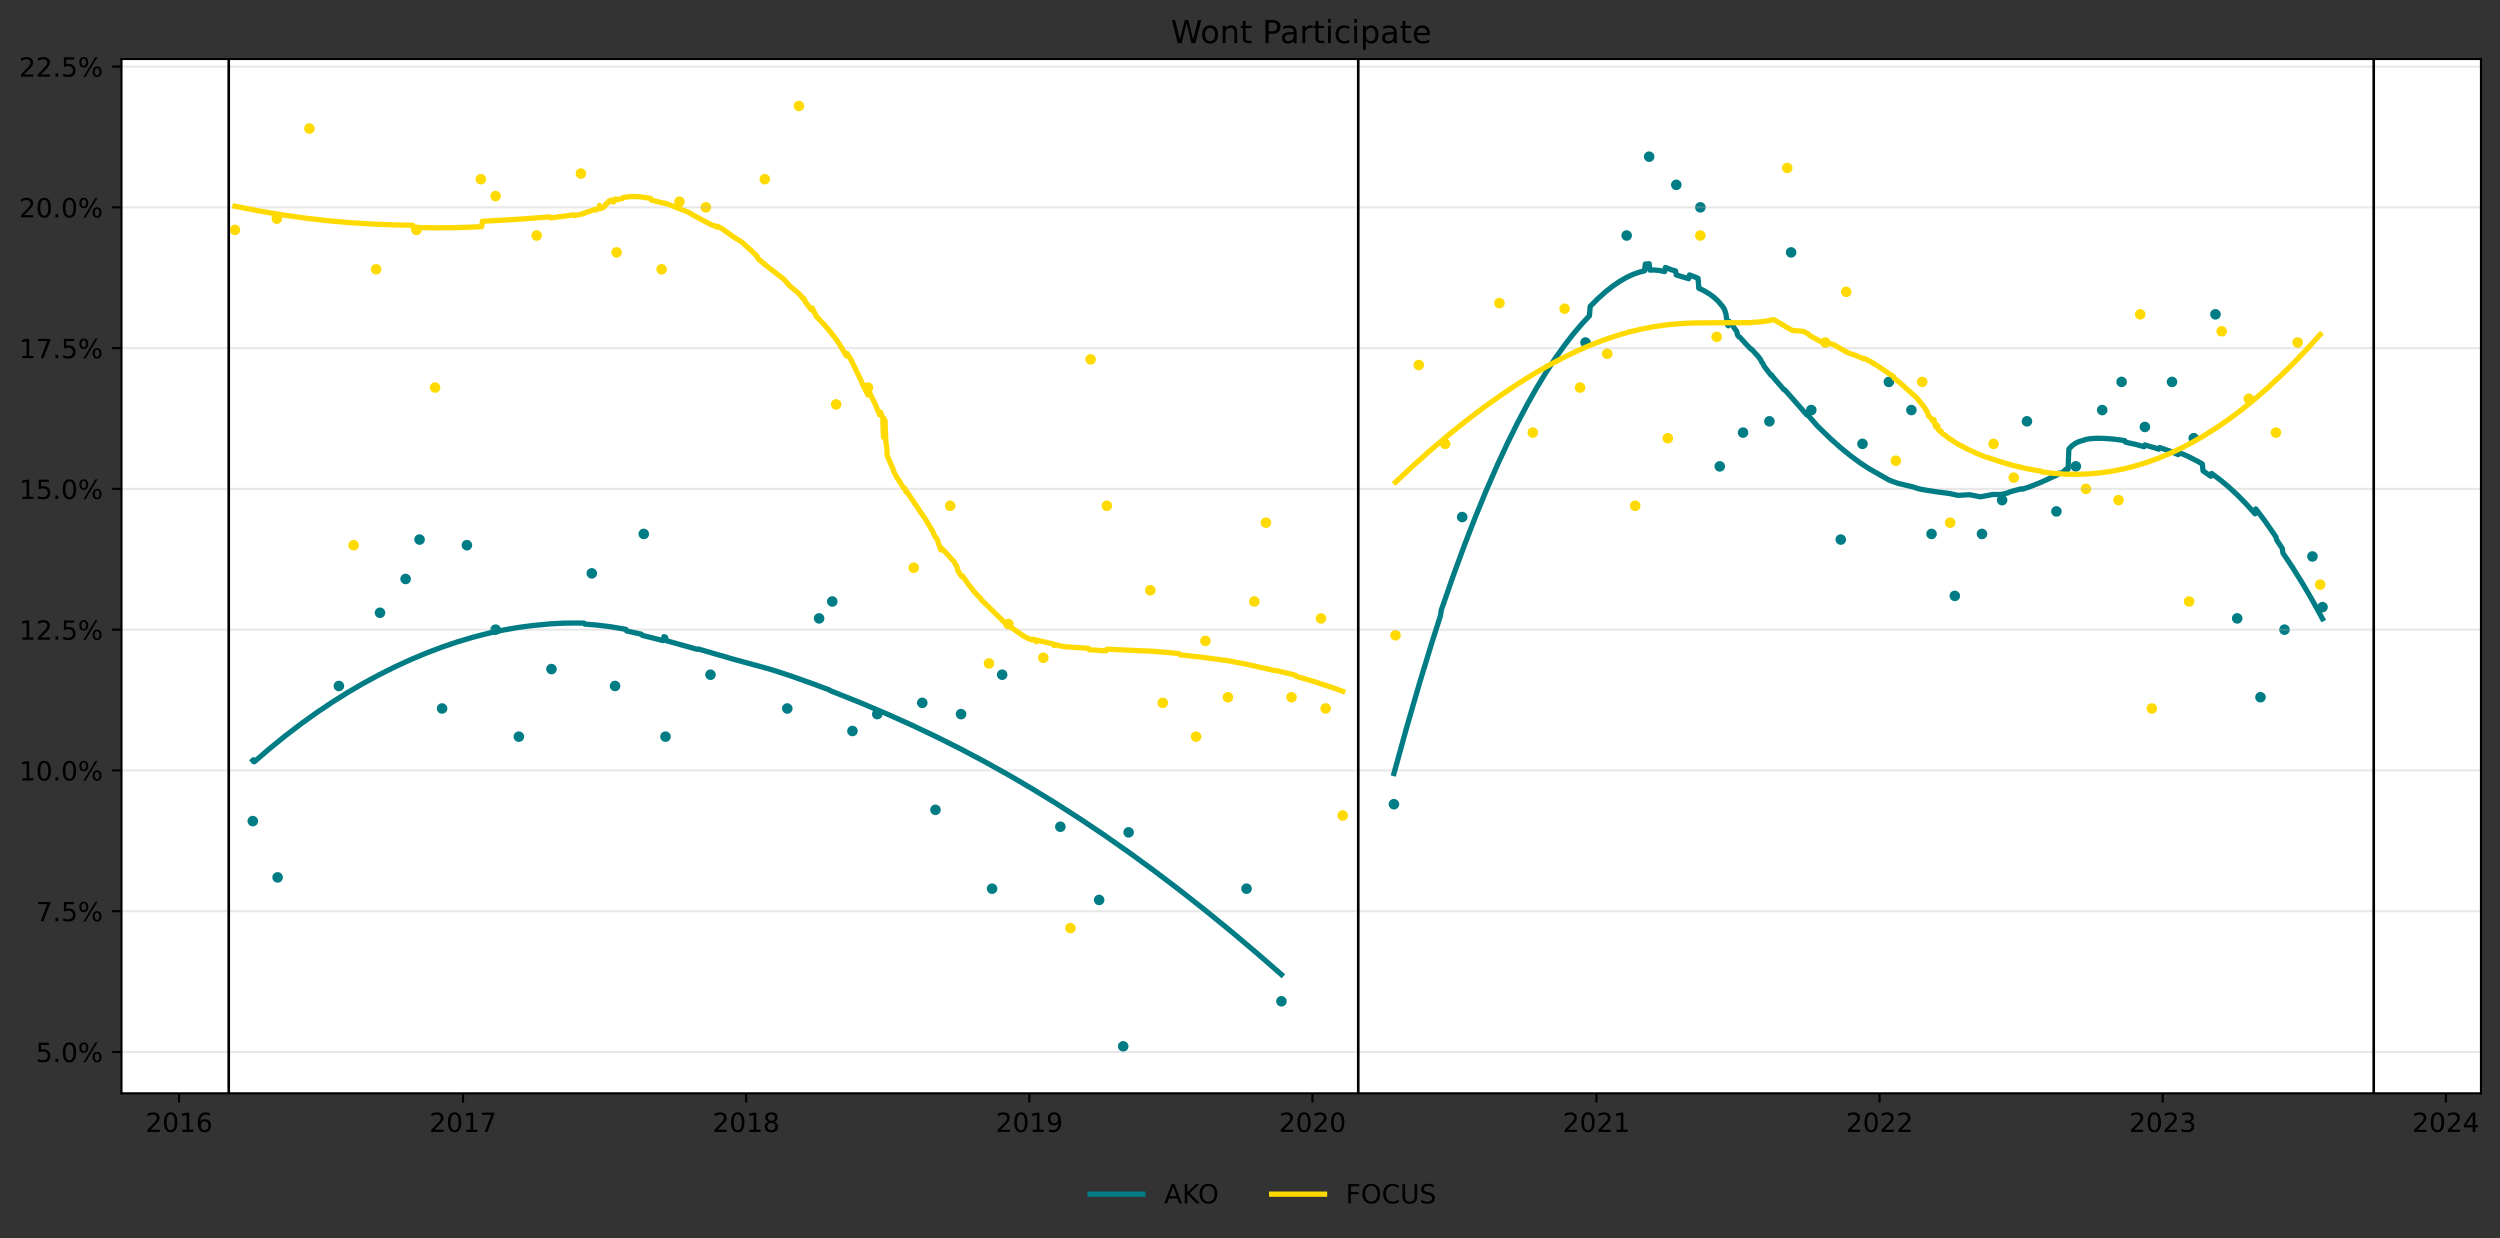 <?xml version="1.0" encoding="utf-8" standalone="no"?>
<!DOCTYPE svg PUBLIC "-//W3C//DTD SVG 1.1//EN"
  "http://www.w3.org/Graphics/SVG/1.1/DTD/svg11.dtd">
<!-- Created with matplotlib (https://matplotlib.org/) -->
<svg height="468.629pt" version="1.1" viewBox="0 0 945.967 468.629" width="945.967pt" xmlns="http://www.w3.org/2000/svg" xmlns:xlink="http://www.w3.org/1999/xlink">
 <rect x="0" y="0" width="945.967" height="468.629" fill="#333333" stroke="none"/>
 <defs>
  <style type="text/css">*{stroke-linecap:butt;stroke-linejoin:round;}</style>
 </defs>
 <g id="figure_1">
  <g id="patch_1">
   <path d="M 0 468.629 
L 945.967 468.629 
L 945.967 0 
L 0 0 
z
" style="fill:none;"/>
  </g>
  <g id="axes_1">
   <g id="patch_2">
    <path d="M 45.967 413.71 
L 938.767 413.71 
L 938.767 22.318 
L 45.967 22.318 
z
" style="fill:#ffffff;"/>
   </g>
   <g id="PathCollection_1">
    <defs>
     <path d="M 0 1.5 
C 0.398 1.5 0.779 1.342 1.061 1.061 
C 1.342 0.779 1.5 0.398 1.5 0 
C 1.5 -0.398 1.342 -0.779 1.061 -1.061 
C 0.779 -1.342 0.398 -1.5 0 -1.5 
C -0.398 -1.5 -0.779 -1.342 -1.061 -1.061 
C -1.342 -0.779 -1.5 -0.398 -1.5 0 
C -1.5 0.398 -1.342 0.779 -1.061 1.061 
C -0.779 1.342 -0.398 1.5 0 1.5 
z
" id="ma86b8d24c5" style="stroke:#007c85;"/>
    </defs>
    <g clip-path="url(#p2d49123500)">
     <use style="fill:#007c85;stroke:#007c85;" x="95.649" xlink:href="#ma86b8d24c5" y="310.695"/>
     <use style="fill:#007c85;stroke:#007c85;" x="105.042" xlink:href="#ma86b8d24c5" y="332.001"/>
     <use style="fill:#007c85;stroke:#007c85;" x="128.232" xlink:href="#ma86b8d24c5" y="259.561"/>
     <use style="fill:#007c85;stroke:#007c85;" x="143.789" xlink:href="#ma86b8d24c5" y="231.863"/>
     <use style="fill:#007c85;stroke:#007c85;" x="153.476" xlink:href="#ma86b8d24c5" y="219.079"/>
     <use style="fill:#007c85;stroke:#007c85;" x="158.76" xlink:href="#ma86b8d24c5" y="204.165"/>
     <use style="fill:#007c85;stroke:#007c85;" x="167.272" xlink:href="#ma86b8d24c5" y="268.083"/>
     <use style="fill:#007c85;stroke:#007c85;" x="176.666" xlink:href="#ma86b8d24c5" y="206.296"/>
     <use style="fill:#007c85;stroke:#007c85;" x="187.527" xlink:href="#ma86b8d24c5" y="238.255"/>
     <use style="fill:#007c85;stroke:#007c85;" x="196.333" xlink:href="#ma86b8d24c5" y="278.736"/>
     <use style="fill:#007c85;stroke:#007c85;" x="208.661" xlink:href="#ma86b8d24c5" y="253.169"/>
     <use style="fill:#007c85;stroke:#007c85;" x="223.925" xlink:href="#ma86b8d24c5" y="216.949"/>
     <use style="fill:#007c85;stroke:#007c85;" x="232.732" xlink:href="#ma86b8d24c5" y="259.561"/>
     <use style="fill:#007c85;stroke:#007c85;" x="243.593" xlink:href="#ma86b8d24c5" y="202.035"/>
     <use style="fill:#007c85;stroke:#007c85;" x="251.812" xlink:href="#ma86b8d24c5" y="278.736"/>
     <use style="fill:#007c85;stroke:#007c85;" x="268.837" xlink:href="#ma86b8d24c5" y="255.3"/>
     <use style="fill:#007c85;stroke:#007c85;" x="297.897" xlink:href="#ma86b8d24c5" y="268.083"/>
     <use style="fill:#007c85;stroke:#007c85;" x="309.932" xlink:href="#ma86b8d24c5" y="233.994"/>
     <use style="fill:#007c85;stroke:#007c85;" x="314.923" xlink:href="#ma86b8d24c5" y="227.602"/>
     <use style="fill:#007c85;stroke:#007c85;" x="322.555" xlink:href="#ma86b8d24c5" y="276.606"/>
     <use style="fill:#007c85;stroke:#007c85;" x="331.948" xlink:href="#ma86b8d24c5" y="270.214"/>
     <use style="fill:#007c85;stroke:#007c85;" x="348.973" xlink:href="#ma86b8d24c5" y="265.953"/>
     <use style="fill:#007c85;stroke:#007c85;" x="353.963" xlink:href="#ma86b8d24c5" y="306.434"/>
     <use style="fill:#007c85;stroke:#007c85;" x="363.65" xlink:href="#ma86b8d24c5" y="270.214"/>
     <use style="fill:#007c85;stroke:#007c85;" x="375.392" xlink:href="#ma86b8d24c5" y="336.263"/>
     <use style="fill:#007c85;stroke:#007c85;" x="379.208" xlink:href="#ma86b8d24c5" y="255.3"/>
     <use style="fill:#007c85;stroke:#007c85;" x="401.223" xlink:href="#ma86b8d24c5" y="312.826"/>
     <use style="fill:#007c85;stroke:#007c85;" x="415.9" xlink:href="#ma86b8d24c5" y="340.524"/>
     <use style="fill:#007c85;stroke:#007c85;" x="425" xlink:href="#ma86b8d24c5" y="395.92"/>
     <use style="fill:#007c85;stroke:#007c85;" x="427.055" xlink:href="#ma86b8d24c5" y="314.957"/>
     <use style="fill:#007c85;stroke:#007c85;" x="471.673" xlink:href="#ma86b8d24c5" y="336.263"/>
     <use style="fill:#007c85;stroke:#007c85;" x="484.882" xlink:href="#ma86b8d24c5" y="378.875"/>
    </g>
   </g>
   <g id="PathCollection_2">
    <g clip-path="url(#p2d49123500)">
     <use style="fill:#007c85;stroke:#007c85;" x="527.445" xlink:href="#ma86b8d24c5" y="304.304"/>
     <use style="fill:#007c85;stroke:#007c85;" x="553.277" xlink:href="#ma86b8d24c5" y="195.643"/>
     <use style="fill:#007c85;stroke:#007c85;" x="599.949" xlink:href="#ma86b8d24c5" y="129.594"/>
     <use style="fill:#007c85;stroke:#007c85;" x="615.507" xlink:href="#ma86b8d24c5" y="89.113"/>
     <use style="fill:#007c85;stroke:#007c85;" x="624.02" xlink:href="#ma86b8d24c5" y="59.284"/>
     <use style="fill:#007c85;stroke:#007c85;" x="634.293" xlink:href="#ma86b8d24c5" y="69.937"/>
     <use style="fill:#007c85;stroke:#007c85;" x="643.393" xlink:href="#ma86b8d24c5" y="78.46"/>
     <use style="fill:#007c85;stroke:#007c85;" x="650.732" xlink:href="#ma86b8d24c5" y="176.467"/>
     <use style="fill:#007c85;stroke:#007c85;" x="659.538" xlink:href="#ma86b8d24c5" y="163.684"/>
     <use style="fill:#007c85;stroke:#007c85;" x="669.518" xlink:href="#ma86b8d24c5" y="159.423"/>
     <use style="fill:#007c85;stroke:#007c85;" x="677.737" xlink:href="#ma86b8d24c5" y="95.504"/>
     <use style="fill:#007c85;stroke:#007c85;" x="685.369" xlink:href="#ma86b8d24c5" y="155.161"/>
     <use style="fill:#007c85;stroke:#007c85;" x="696.524" xlink:href="#ma86b8d24c5" y="204.165"/>
     <use style="fill:#007c85;stroke:#007c85;" x="704.743" xlink:href="#ma86b8d24c5" y="167.945"/>
     <use style="fill:#007c85;stroke:#007c85;" x="714.723" xlink:href="#ma86b8d24c5" y="144.508"/>
     <use style="fill:#007c85;stroke:#007c85;" x="723.236" xlink:href="#ma86b8d24c5" y="155.161"/>
     <use style="fill:#007c85;stroke:#007c85;" x="730.868" xlink:href="#ma86b8d24c5" y="202.035"/>
     <use style="fill:#007c85;stroke:#007c85;" x="739.674" xlink:href="#ma86b8d24c5" y="225.471"/>
     <use style="fill:#007c85;stroke:#007c85;" x="749.948" xlink:href="#ma86b8d24c5" y="202.035"/>
     <use style="fill:#007c85;stroke:#007c85;" x="757.58" xlink:href="#ma86b8d24c5" y="189.251"/>
     <use style="fill:#007c85;stroke:#007c85;" x="766.973" xlink:href="#ma86b8d24c5" y="159.423"/>
     <use style="fill:#007c85;stroke:#007c85;" x="778.128" xlink:href="#ma86b8d24c5" y="193.512"/>
     <use style="fill:#007c85;stroke:#007c85;" x="785.466" xlink:href="#ma86b8d24c5" y="176.467"/>
     <use style="fill:#007c85;stroke:#007c85;" x="795.447" xlink:href="#ma86b8d24c5" y="155.161"/>
     <use style="fill:#007c85;stroke:#007c85;" x="802.785" xlink:href="#ma86b8d24c5" y="144.508"/>
     <use style="fill:#007c85;stroke:#007c85;" x="811.591" xlink:href="#ma86b8d24c5" y="161.553"/>
     <use style="fill:#007c85;stroke:#007c85;" x="821.865" xlink:href="#ma86b8d24c5" y="144.508"/>
     <use style="fill:#007c85;stroke:#007c85;" x="830.084" xlink:href="#ma86b8d24c5" y="165.814"/>
     <use style="fill:#007c85;stroke:#007c85;" x="838.303" xlink:href="#ma86b8d24c5" y="118.941"/>
     <use style="fill:#007c85;stroke:#007c85;" x="846.522" xlink:href="#ma86b8d24c5" y="233.994"/>
     <use style="fill:#007c85;stroke:#007c85;" x="855.329" xlink:href="#ma86b8d24c5" y="263.822"/>
     <use style="fill:#007c85;stroke:#007c85;" x="864.428" xlink:href="#ma86b8d24c5" y="238.255"/>
     <use style="fill:#007c85;stroke:#007c85;" x="874.996" xlink:href="#ma86b8d24c5" y="210.557"/>
     <use style="fill:#007c85;stroke:#007c85;" x="878.812" xlink:href="#ma86b8d24c5" y="229.732"/>
    </g>
   </g>
   <g id="PathCollection_3">
    <defs>
     <path d="M 0 1.5 
C 0.398 1.5 0.779 1.342 1.061 1.061 
C 1.342 0.779 1.5 0.398 1.5 0 
C 1.5 -0.398 1.342 -0.779 1.061 -1.061 
C 0.779 -1.342 0.398 -1.5 0 -1.5 
C -0.398 -1.5 -0.779 -1.342 -1.061 -1.061 
C -1.342 -0.779 -1.5 -0.398 -1.5 0 
C -1.5 0.398 -1.342 0.779 -1.061 1.061 
C -0.779 1.342 -0.398 1.5 0 1.5 
z
" id="md4a4f676a4" style="stroke:#ffda00;"/>
    </defs>
    <g clip-path="url(#p2d49123500)">
     <use style="fill:#ffda00;stroke:#ffda00;" x="88.897" xlink:href="#md4a4f676a4" y="86.982"/>
     <use style="fill:#ffda00;stroke:#ffda00;" x="104.748" xlink:href="#md4a4f676a4" y="82.721"/>
     <use style="fill:#ffda00;stroke:#ffda00;" x="117.077" xlink:href="#md4a4f676a4" y="48.631"/>
     <use style="fill:#ffda00;stroke:#ffda00;" x="133.809" xlink:href="#md4a4f676a4" y="206.296"/>
     <use style="fill:#ffda00;stroke:#ffda00;" x="142.321" xlink:href="#md4a4f676a4" y="101.896"/>
     <use style="fill:#ffda00;stroke:#ffda00;" x="157.586" xlink:href="#md4a4f676a4" y="86.982"/>
     <use style="fill:#ffda00;stroke:#ffda00;" x="164.63" xlink:href="#md4a4f676a4" y="146.639"/>
     <use style="fill:#ffda00;stroke:#ffda00;" x="181.949" xlink:href="#md4a4f676a4" y="67.807"/>
     <use style="fill:#ffda00;stroke:#ffda00;" x="187.527" xlink:href="#md4a4f676a4" y="74.198"/>
     <use style="fill:#ffda00;stroke:#ffda00;" x="203.084" xlink:href="#md4a4f676a4" y="89.113"/>
     <use style="fill:#ffda00;stroke:#ffda00;" x="219.816" xlink:href="#md4a4f676a4" y="65.676"/>
     <use style="fill:#ffda00;stroke:#ffda00;" x="233.319" xlink:href="#md4a4f676a4" y="95.504"/>
     <use style="fill:#ffda00;stroke:#ffda00;" x="250.344" xlink:href="#md4a4f676a4" y="101.896"/>
     <use style="fill:#ffda00;stroke:#ffda00;" x="257.095" xlink:href="#md4a4f676a4" y="76.329"/>
     <use style="fill:#ffda00;stroke:#ffda00;" x="267.076" xlink:href="#md4a4f676a4" y="78.46"/>
     <use style="fill:#ffda00;stroke:#ffda00;" x="289.385" xlink:href="#md4a4f676a4" y="67.807"/>
     <use style="fill:#ffda00;stroke:#ffda00;" x="302.3" xlink:href="#md4a4f676a4" y="40.109"/>
     <use style="fill:#ffda00;stroke:#ffda00;" x="316.39" xlink:href="#md4a4f676a4" y="153.031"/>
     <use style="fill:#ffda00;stroke:#ffda00;" x="328.425" xlink:href="#md4a4f676a4" y="146.639"/>
     <use style="fill:#ffda00;stroke:#ffda00;" x="345.744" xlink:href="#md4a4f676a4" y="214.818"/>
     <use style="fill:#ffda00;stroke:#ffda00;" x="359.541" xlink:href="#md4a4f676a4" y="191.382"/>
     <use style="fill:#ffda00;stroke:#ffda00;" x="374.218" xlink:href="#md4a4f676a4" y="251.038"/>
     <use style="fill:#ffda00;stroke:#ffda00;" x="381.556" xlink:href="#md4a4f676a4" y="236.124"/>
     <use style="fill:#ffda00;stroke:#ffda00;" x="394.765" xlink:href="#md4a4f676a4" y="248.908"/>
     <use style="fill:#ffda00;stroke:#ffda00;" x="405.039" xlink:href="#md4a4f676a4" y="351.177"/>
     <use style="fill:#ffda00;stroke:#ffda00;" x="412.671" xlink:href="#md4a4f676a4" y="135.986"/>
     <use style="fill:#ffda00;stroke:#ffda00;" x="418.836" xlink:href="#md4a4f676a4" y="191.382"/>
     <use style="fill:#ffda00;stroke:#ffda00;" x="435.274" xlink:href="#md4a4f676a4" y="223.341"/>
     <use style="fill:#ffda00;stroke:#ffda00;" x="439.97" xlink:href="#md4a4f676a4" y="265.953"/>
     <use style="fill:#ffda00;stroke:#ffda00;" x="452.593" xlink:href="#md4a4f676a4" y="278.736"/>
     <use style="fill:#ffda00;stroke:#ffda00;" x="456.115" xlink:href="#md4a4f676a4" y="242.516"/>
     <use style="fill:#ffda00;stroke:#ffda00;" x="464.628" xlink:href="#md4a4f676a4" y="263.822"/>
     <use style="fill:#ffda00;stroke:#ffda00;" x="474.608" xlink:href="#md4a4f676a4" y="227.602"/>
     <use style="fill:#ffda00;stroke:#ffda00;" x="479.011" xlink:href="#md4a4f676a4" y="197.773"/>
     <use style="fill:#ffda00;stroke:#ffda00;" x="488.698" xlink:href="#md4a4f676a4" y="263.822"/>
     <use style="fill:#ffda00;stroke:#ffda00;" x="499.852" xlink:href="#md4a4f676a4" y="233.994"/>
     <use style="fill:#ffda00;stroke:#ffda00;" x="501.614" xlink:href="#md4a4f676a4" y="268.083"/>
     <use style="fill:#ffda00;stroke:#ffda00;" x="508.072" xlink:href="#md4a4f676a4" y="308.565"/>
    </g>
   </g>
   <g id="PathCollection_4">
    <g clip-path="url(#p2d49123500)">
     <use style="fill:#ffda00;stroke:#ffda00;" x="528.032" xlink:href="#md4a4f676a4" y="240.385"/>
     <use style="fill:#ffda00;stroke:#ffda00;" x="536.838" xlink:href="#md4a4f676a4" y="138.116"/>
     <use style="fill:#ffda00;stroke:#ffda00;" x="546.819" xlink:href="#md4a4f676a4" y="167.945"/>
     <use style="fill:#ffda00;stroke:#ffda00;" x="567.366" xlink:href="#md4a4f676a4" y="114.68"/>
     <use style="fill:#ffda00;stroke:#ffda00;" x="579.989" xlink:href="#md4a4f676a4" y="163.684"/>
     <use style="fill:#ffda00;stroke:#ffda00;" x="592.024" xlink:href="#md4a4f676a4" y="116.81"/>
     <use style="fill:#ffda00;stroke:#ffda00;" x="597.895" xlink:href="#md4a4f676a4" y="146.639"/>
     <use style="fill:#ffda00;stroke:#ffda00;" x="608.168" xlink:href="#md4a4f676a4" y="133.855"/>
     <use style="fill:#ffda00;stroke:#ffda00;" x="618.736" xlink:href="#md4a4f676a4" y="191.382"/>
     <use style="fill:#ffda00;stroke:#ffda00;" x="631.065" xlink:href="#md4a4f676a4" y="165.814"/>
     <use style="fill:#ffda00;stroke:#ffda00;" x="643.393" xlink:href="#md4a4f676a4" y="89.113"/>
     <use style="fill:#ffda00;stroke:#ffda00;" x="649.558" xlink:href="#md4a4f676a4" y="127.463"/>
     <use style="fill:#ffda00;stroke:#ffda00;" x="676.27" xlink:href="#md4a4f676a4" y="63.545"/>
     <use style="fill:#ffda00;stroke:#ffda00;" x="690.653" xlink:href="#md4a4f676a4" y="129.594"/>
     <use style="fill:#ffda00;stroke:#ffda00;" x="698.579" xlink:href="#md4a4f676a4" y="110.419"/>
     <use style="fill:#ffda00;stroke:#ffda00;" x="717.365" xlink:href="#md4a4f676a4" y="174.337"/>
     <use style="fill:#ffda00;stroke:#ffda00;" x="727.345" xlink:href="#md4a4f676a4" y="144.508"/>
     <use style="fill:#ffda00;stroke:#ffda00;" x="737.913" xlink:href="#md4a4f676a4" y="197.773"/>
     <use style="fill:#ffda00;stroke:#ffda00;" x="754.351" xlink:href="#md4a4f676a4" y="167.945"/>
     <use style="fill:#ffda00;stroke:#ffda00;" x="761.983" xlink:href="#md4a4f676a4" y="180.729"/>
     <use style="fill:#ffda00;stroke:#ffda00;" x="789.282" xlink:href="#md4a4f676a4" y="184.99"/>
     <use style="fill:#ffda00;stroke:#ffda00;" x="801.611" xlink:href="#md4a4f676a4" y="189.251"/>
     <use style="fill:#ffda00;stroke:#ffda00;" x="809.83" xlink:href="#md4a4f676a4" y="118.941"/>
     <use style="fill:#ffda00;stroke:#ffda00;" x="814.233" xlink:href="#md4a4f676a4" y="268.083"/>
     <use style="fill:#ffda00;stroke:#ffda00;" x="828.323" xlink:href="#md4a4f676a4" y="227.602"/>
     <use style="fill:#ffda00;stroke:#ffda00;" x="840.652" xlink:href="#md4a4f676a4" y="125.333"/>
     <use style="fill:#ffda00;stroke:#ffda00;" x="850.926" xlink:href="#md4a4f676a4" y="150.9"/>
     <use style="fill:#ffda00;stroke:#ffda00;" x="861.199" xlink:href="#md4a4f676a4" y="163.684"/>
     <use style="fill:#ffda00;stroke:#ffda00;" x="869.419" xlink:href="#md4a4f676a4" y="129.594"/>
     <use style="fill:#ffda00;stroke:#ffda00;" x="877.931" xlink:href="#md4a4f676a4" y="221.21"/>
    </g>
   </g>
   <g id="matplotlib.axis_1">
    <g id="xtick_1">
     <g id="line2d_1">
      <defs>
       <path d="M 0 0 
L 0 3.5 
" id="mc65a4ee301" style="stroke:#000000;stroke-width:0.8;"/>
      </defs>
      <g>
       <use style="stroke:#000000;stroke-width:0.8;" x="67.762" xlink:href="#mc65a4ee301" y="413.71"/>
      </g>
     </g>
     <g id="text_1">
      <!-- 2016 -->
      <g transform="translate(55.037 428.309)scale(0.1 -0.1)">
       <defs>
        <path d="M 19.188 8.297 
L 53.609 8.297 
L 53.609 0 
L 7.328 0 
L 7.328 8.297 
Q 12.938 14.109 22.625 23.891 
Q 32.328 33.688 34.812 36.531 
Q 39.547 41.844 41.422 45.531 
Q 43.312 49.219 43.312 52.781 
Q 43.312 58.594 39.234 62.25 
Q 35.156 65.922 28.609 65.922 
Q 23.969 65.922 18.812 64.312 
Q 13.672 62.703 7.812 59.422 
L 7.812 69.391 
Q 13.766 71.781 18.938 73 
Q 24.125 74.219 28.422 74.219 
Q 39.75 74.219 46.484 68.547 
Q 53.219 62.891 53.219 53.422 
Q 53.219 48.922 51.531 44.891 
Q 49.859 40.875 45.406 35.406 
Q 44.188 33.984 37.641 27.219 
Q 31.109 20.453 19.188 8.297 
z
" id="DejaVuSans-50"/>
        <path d="M 31.781 66.406 
Q 24.172 66.406 20.328 58.906 
Q 16.5 51.422 16.5 36.375 
Q 16.5 21.391 20.328 13.891 
Q 24.172 6.391 31.781 6.391 
Q 39.453 6.391 43.281 13.891 
Q 47.125 21.391 47.125 36.375 
Q 47.125 51.422 43.281 58.906 
Q 39.453 66.406 31.781 66.406 
z
M 31.781 74.219 
Q 44.047 74.219 50.516 64.516 
Q 56.984 54.828 56.984 36.375 
Q 56.984 17.969 50.516 8.266 
Q 44.047 -1.422 31.781 -1.422 
Q 19.531 -1.422 13.062 8.266 
Q 6.594 17.969 6.594 36.375 
Q 6.594 54.828 13.062 64.516 
Q 19.531 74.219 31.781 74.219 
z
" id="DejaVuSans-48"/>
        <path d="M 12.406 8.297 
L 28.516 8.297 
L 28.516 63.922 
L 10.984 60.406 
L 10.984 69.391 
L 28.422 72.906 
L 38.281 72.906 
L 38.281 8.297 
L 54.391 8.297 
L 54.391 0 
L 12.406 0 
z
" id="DejaVuSans-49"/>
        <path d="M 33.016 40.375 
Q 26.375 40.375 22.484 35.828 
Q 18.609 31.297 18.609 23.391 
Q 18.609 15.531 22.484 10.953 
Q 26.375 6.391 33.016 6.391 
Q 39.656 6.391 43.531 10.953 
Q 47.406 15.531 47.406 23.391 
Q 47.406 31.297 43.531 35.828 
Q 39.656 40.375 33.016 40.375 
z
M 52.594 71.297 
L 52.594 62.312 
Q 48.875 64.062 45.094 64.984 
Q 41.312 65.922 37.594 65.922 
Q 27.828 65.922 22.672 59.328 
Q 17.531 52.734 16.797 39.406 
Q 19.672 43.656 24.016 45.922 
Q 28.375 48.188 33.594 48.188 
Q 44.578 48.188 50.953 41.516 
Q 57.328 34.859 57.328 23.391 
Q 57.328 12.156 50.688 5.359 
Q 44.047 -1.422 33.016 -1.422 
Q 20.359 -1.422 13.672 8.266 
Q 6.984 17.969 6.984 36.375 
Q 6.984 53.656 15.188 63.938 
Q 23.391 74.219 37.203 74.219 
Q 40.922 74.219 44.703 73.484 
Q 48.484 72.75 52.594 71.297 
z
" id="DejaVuSans-54"/>
       </defs>
       <use xlink:href="#DejaVuSans-50"/>
       <use x="63.623" xlink:href="#DejaVuSans-48"/>
       <use x="127.246" xlink:href="#DejaVuSans-49"/>
       <use x="190.869" xlink:href="#DejaVuSans-54"/>
      </g>
     </g>
    </g>
    <g id="xtick_2">
     <g id="line2d_2">
      <g>
       <use style="stroke:#000000;stroke-width:0.8;" x="175.198" xlink:href="#mc65a4ee301" y="413.71"/>
      </g>
     </g>
     <g id="text_2">
      <!-- 2017 -->
      <g transform="translate(162.473 428.309)scale(0.1 -0.1)">
       <defs>
        <path d="M 8.203 72.906 
L 55.078 72.906 
L 55.078 68.703 
L 28.609 0 
L 18.312 0 
L 43.219 64.594 
L 8.203 64.594 
z
" id="DejaVuSans-55"/>
       </defs>
       <use xlink:href="#DejaVuSans-50"/>
       <use x="63.623" xlink:href="#DejaVuSans-48"/>
       <use x="127.246" xlink:href="#DejaVuSans-49"/>
       <use x="190.869" xlink:href="#DejaVuSans-55"/>
      </g>
     </g>
    </g>
    <g id="xtick_3">
     <g id="line2d_3">
      <g>
       <use style="stroke:#000000;stroke-width:0.8;" x="282.34" xlink:href="#mc65a4ee301" y="413.71"/>
      </g>
     </g>
     <g id="text_3">
      <!-- 2018 -->
      <g transform="translate(269.615 428.309)scale(0.1 -0.1)">
       <defs>
        <path d="M 31.781 34.625 
Q 24.75 34.625 20.719 30.859 
Q 16.703 27.094 16.703 20.516 
Q 16.703 13.922 20.719 10.156 
Q 24.75 6.391 31.781 6.391 
Q 38.812 6.391 42.859 10.172 
Q 46.922 13.969 46.922 20.516 
Q 46.922 27.094 42.891 30.859 
Q 38.875 34.625 31.781 34.625 
z
M 21.922 38.812 
Q 15.578 40.375 12.031 44.719 
Q 8.5 49.078 8.5 55.328 
Q 8.5 64.062 14.719 69.141 
Q 20.953 74.219 31.781 74.219 
Q 42.672 74.219 48.875 69.141 
Q 55.078 64.062 55.078 55.328 
Q 55.078 49.078 51.531 44.719 
Q 48 40.375 41.703 38.812 
Q 48.828 37.156 52.797 32.312 
Q 56.781 27.484 56.781 20.516 
Q 56.781 9.906 50.312 4.234 
Q 43.844 -1.422 31.781 -1.422 
Q 19.734 -1.422 13.25 4.234 
Q 6.781 9.906 6.781 20.516 
Q 6.781 27.484 10.781 32.312 
Q 14.797 37.156 21.922 38.812 
z
M 18.312 54.391 
Q 18.312 48.734 21.844 45.562 
Q 25.391 42.391 31.781 42.391 
Q 38.141 42.391 41.719 45.562 
Q 45.312 48.734 45.312 54.391 
Q 45.312 60.062 41.719 63.234 
Q 38.141 66.406 31.781 66.406 
Q 25.391 66.406 21.844 63.234 
Q 18.312 60.062 18.312 54.391 
z
" id="DejaVuSans-56"/>
       </defs>
       <use xlink:href="#DejaVuSans-50"/>
       <use x="63.623" xlink:href="#DejaVuSans-48"/>
       <use x="127.246" xlink:href="#DejaVuSans-49"/>
       <use x="190.869" xlink:href="#DejaVuSans-56"/>
      </g>
     </g>
    </g>
    <g id="xtick_4">
     <g id="line2d_4">
      <g>
       <use style="stroke:#000000;stroke-width:0.8;" x="389.482" xlink:href="#mc65a4ee301" y="413.71"/>
      </g>
     </g>
     <g id="text_4">
      <!-- 2019 -->
      <g transform="translate(376.757 428.309)scale(0.1 -0.1)">
       <defs>
        <path d="M 10.984 1.516 
L 10.984 10.5 
Q 14.703 8.734 18.5 7.812 
Q 22.312 6.891 25.984 6.891 
Q 35.75 6.891 40.891 13.453 
Q 46.047 20.016 46.781 33.406 
Q 43.953 29.203 39.594 26.953 
Q 35.25 24.703 29.984 24.703 
Q 19.047 24.703 12.672 31.312 
Q 6.297 37.938 6.297 49.422 
Q 6.297 60.641 12.938 67.422 
Q 19.578 74.219 30.609 74.219 
Q 43.266 74.219 49.922 64.516 
Q 56.594 54.828 56.594 36.375 
Q 56.594 19.141 48.406 8.859 
Q 40.234 -1.422 26.422 -1.422 
Q 22.703 -1.422 18.891 -0.688 
Q 15.094 0.047 10.984 1.516 
z
M 30.609 32.422 
Q 37.25 32.422 41.125 36.953 
Q 45.016 41.5 45.016 49.422 
Q 45.016 57.281 41.125 61.844 
Q 37.25 66.406 30.609 66.406 
Q 23.969 66.406 20.094 61.844 
Q 16.219 57.281 16.219 49.422 
Q 16.219 41.5 20.094 36.953 
Q 23.969 32.422 30.609 32.422 
z
" id="DejaVuSans-57"/>
       </defs>
       <use xlink:href="#DejaVuSans-50"/>
       <use x="63.623" xlink:href="#DejaVuSans-48"/>
       <use x="127.246" xlink:href="#DejaVuSans-49"/>
       <use x="190.869" xlink:href="#DejaVuSans-57"/>
      </g>
     </g>
    </g>
    <g id="xtick_5">
     <g id="line2d_5">
      <g>
       <use style="stroke:#000000;stroke-width:0.8;" x="496.624" xlink:href="#mc65a4ee301" y="413.71"/>
      </g>
     </g>
     <g id="text_5">
      <!-- 2020 -->
      <g transform="translate(483.899 428.309)scale(0.1 -0.1)">
       <use xlink:href="#DejaVuSans-50"/>
       <use x="63.623" xlink:href="#DejaVuSans-48"/>
       <use x="127.246" xlink:href="#DejaVuSans-50"/>
       <use x="190.869" xlink:href="#DejaVuSans-48"/>
      </g>
     </g>
    </g>
    <g id="xtick_6">
     <g id="line2d_6">
      <g>
       <use style="stroke:#000000;stroke-width:0.8;" x="604.059" xlink:href="#mc65a4ee301" y="413.71"/>
      </g>
     </g>
     <g id="text_6">
      <!-- 2021 -->
      <g transform="translate(591.334 428.309)scale(0.1 -0.1)">
       <use xlink:href="#DejaVuSans-50"/>
       <use x="63.623" xlink:href="#DejaVuSans-48"/>
       <use x="127.246" xlink:href="#DejaVuSans-50"/>
       <use x="190.869" xlink:href="#DejaVuSans-49"/>
      </g>
     </g>
    </g>
    <g id="xtick_7">
     <g id="line2d_7">
      <g>
       <use style="stroke:#000000;stroke-width:0.8;" x="711.201" xlink:href="#mc65a4ee301" y="413.71"/>
      </g>
     </g>
     <g id="text_7">
      <!-- 2022 -->
      <g transform="translate(698.476 428.309)scale(0.1 -0.1)">
       <use xlink:href="#DejaVuSans-50"/>
       <use x="63.623" xlink:href="#DejaVuSans-48"/>
       <use x="127.246" xlink:href="#DejaVuSans-50"/>
       <use x="190.869" xlink:href="#DejaVuSans-50"/>
      </g>
     </g>
    </g>
    <g id="xtick_8">
     <g id="line2d_8">
      <g>
       <use style="stroke:#000000;stroke-width:0.8;" x="818.343" xlink:href="#mc65a4ee301" y="413.71"/>
      </g>
     </g>
     <g id="text_8">
      <!-- 2023 -->
      <g transform="translate(805.618 428.309)scale(0.1 -0.1)">
       <defs>
        <path d="M 40.578 39.312 
Q 47.656 37.797 51.625 33 
Q 55.609 28.219 55.609 21.188 
Q 55.609 10.406 48.188 4.484 
Q 40.766 -1.422 27.094 -1.422 
Q 22.516 -1.422 17.656 -0.516 
Q 12.797 0.391 7.625 2.203 
L 7.625 11.719 
Q 11.719 9.328 16.594 8.109 
Q 21.484 6.891 26.812 6.891 
Q 36.078 6.891 40.938 10.547 
Q 45.797 14.203 45.797 21.188 
Q 45.797 27.641 41.281 31.266 
Q 36.766 34.906 28.719 34.906 
L 20.219 34.906 
L 20.219 43.016 
L 29.109 43.016 
Q 36.375 43.016 40.234 45.922 
Q 44.094 48.828 44.094 54.297 
Q 44.094 59.906 40.109 62.906 
Q 36.141 65.922 28.719 65.922 
Q 24.656 65.922 20.016 65.031 
Q 15.375 64.156 9.812 62.312 
L 9.812 71.094 
Q 15.438 72.656 20.344 73.438 
Q 25.25 74.219 29.594 74.219 
Q 40.828 74.219 47.359 69.109 
Q 53.906 64.016 53.906 55.328 
Q 53.906 49.266 50.438 45.094 
Q 46.969 40.922 40.578 39.312 
z
" id="DejaVuSans-51"/>
       </defs>
       <use xlink:href="#DejaVuSans-50"/>
       <use x="63.623" xlink:href="#DejaVuSans-48"/>
       <use x="127.246" xlink:href="#DejaVuSans-50"/>
       <use x="190.869" xlink:href="#DejaVuSans-51"/>
      </g>
     </g>
    </g>
    <g id="xtick_9">
     <g id="line2d_9">
      <g>
       <use style="stroke:#000000;stroke-width:0.8;" x="925.485" xlink:href="#mc65a4ee301" y="413.71"/>
      </g>
     </g>
     <g id="text_9">
      <!-- 2024 -->
      <g transform="translate(912.76 428.309)scale(0.1 -0.1)">
       <defs>
        <path d="M 37.797 64.312 
L 12.891 25.391 
L 37.797 25.391 
z
M 35.203 72.906 
L 47.609 72.906 
L 47.609 25.391 
L 58.016 25.391 
L 58.016 17.188 
L 47.609 17.188 
L 47.609 0 
L 37.797 0 
L 37.797 17.188 
L 4.891 17.188 
L 4.891 26.703 
z
" id="DejaVuSans-52"/>
       </defs>
       <use xlink:href="#DejaVuSans-50"/>
       <use x="63.623" xlink:href="#DejaVuSans-48"/>
       <use x="127.246" xlink:href="#DejaVuSans-50"/>
       <use x="190.869" xlink:href="#DejaVuSans-52"/>
      </g>
     </g>
    </g>
   </g>
   <g id="matplotlib.axis_2">
    <g id="ytick_1">
     <g id="line2d_10">
      <path clip-path="url(#p2d49123500)" d="M 45.967 398.05 
L 938.767 398.05 
" style="fill:none;stroke:#b0b0b0;stroke-linecap:square;stroke-opacity:0.3;stroke-width:0.8;"/>
     </g>
     <g id="line2d_11">
      <defs>
       <path d="M 0 0 
L -3.5 0 
" id="me99c34f936" style="stroke:#000000;stroke-width:0.8;"/>
      </defs>
      <g>
       <use style="stroke:#000000;stroke-width:0.8;" x="45.967" xlink:href="#me99c34f936" y="398.05"/>
      </g>
     </g>
     <g id="text_10">
      <!-- 5.0% -->
      <g transform="translate(13.562 401.849)scale(0.1 -0.1)">
       <defs>
        <path d="M 10.797 72.906 
L 49.516 72.906 
L 49.516 64.594 
L 19.828 64.594 
L 19.828 46.734 
Q 21.969 47.469 24.109 47.828 
Q 26.266 48.188 28.422 48.188 
Q 40.625 48.188 47.75 41.5 
Q 54.891 34.812 54.891 23.391 
Q 54.891 11.625 47.562 5.094 
Q 40.234 -1.422 26.906 -1.422 
Q 22.312 -1.422 17.547 -0.641 
Q 12.797 0.141 7.719 1.703 
L 7.719 11.625 
Q 12.109 9.234 16.797 8.062 
Q 21.484 6.891 26.703 6.891 
Q 35.156 6.891 40.078 11.328 
Q 45.016 15.766 45.016 23.391 
Q 45.016 31 40.078 35.438 
Q 35.156 39.891 26.703 39.891 
Q 22.75 39.891 18.812 39.016 
Q 14.891 38.141 10.797 36.281 
z
" id="DejaVuSans-53"/>
        <path d="M 10.688 12.406 
L 21 12.406 
L 21 0 
L 10.688 0 
z
" id="DejaVuSans-46"/>
        <path d="M 72.703 32.078 
Q 68.453 32.078 66.031 28.469 
Q 63.625 24.859 63.625 18.406 
Q 63.625 12.062 66.031 8.422 
Q 68.453 4.781 72.703 4.781 
Q 76.859 4.781 79.266 8.422 
Q 81.688 12.062 81.688 18.406 
Q 81.688 24.812 79.266 28.438 
Q 76.859 32.078 72.703 32.078 
z
M 72.703 38.281 
Q 80.422 38.281 84.953 32.906 
Q 89.5 27.547 89.5 18.406 
Q 89.5 9.281 84.938 3.922 
Q 80.375 -1.422 72.703 -1.422 
Q 64.891 -1.422 60.344 3.922 
Q 55.812 9.281 55.812 18.406 
Q 55.812 27.594 60.375 32.938 
Q 64.938 38.281 72.703 38.281 
z
M 22.312 68.016 
Q 18.109 68.016 15.688 64.375 
Q 13.281 60.75 13.281 54.391 
Q 13.281 47.953 15.672 44.328 
Q 18.062 40.719 22.312 40.719 
Q 26.562 40.719 28.969 44.328 
Q 31.391 47.953 31.391 54.391 
Q 31.391 60.688 28.953 64.344 
Q 26.516 68.016 22.312 68.016 
z
M 66.406 74.219 
L 74.219 74.219 
L 28.609 -1.422 
L 20.797 -1.422 
z
M 22.312 74.219 
Q 30.031 74.219 34.609 68.875 
Q 39.203 63.531 39.203 54.391 
Q 39.203 45.172 34.641 39.844 
Q 30.078 34.516 22.312 34.516 
Q 14.547 34.516 10.031 39.859 
Q 5.516 45.219 5.516 54.391 
Q 5.516 63.484 10.047 68.844 
Q 14.594 74.219 22.312 74.219 
z
" id="DejaVuSans-37"/>
       </defs>
       <use xlink:href="#DejaVuSans-53"/>
       <use x="63.623" xlink:href="#DejaVuSans-46"/>
       <use x="95.41" xlink:href="#DejaVuSans-48"/>
       <use x="159.033" xlink:href="#DejaVuSans-37"/>
      </g>
     </g>
    </g>
    <g id="ytick_2">
     <g id="line2d_12">
      <path clip-path="url(#p2d49123500)" d="M 45.967 344.785 
L 938.767 344.785 
" style="fill:none;stroke:#b0b0b0;stroke-linecap:square;stroke-opacity:0.3;stroke-width:0.8;"/>
     </g>
     <g id="line2d_13">
      <g>
       <use style="stroke:#000000;stroke-width:0.8;" x="45.967" xlink:href="#me99c34f936" y="344.785"/>
      </g>
     </g>
     <g id="text_11">
      <!-- 7.5% -->
      <g transform="translate(13.562 348.584)scale(0.1 -0.1)">
       <use xlink:href="#DejaVuSans-55"/>
       <use x="63.623" xlink:href="#DejaVuSans-46"/>
       <use x="95.41" xlink:href="#DejaVuSans-53"/>
       <use x="159.033" xlink:href="#DejaVuSans-37"/>
      </g>
     </g>
    </g>
    <g id="ytick_3">
     <g id="line2d_14">
      <path clip-path="url(#p2d49123500)" d="M 45.967 291.52 
L 938.767 291.52 
" style="fill:none;stroke:#b0b0b0;stroke-linecap:square;stroke-opacity:0.3;stroke-width:0.8;"/>
     </g>
     <g id="line2d_15">
      <g>
       <use style="stroke:#000000;stroke-width:0.8;" x="45.967" xlink:href="#me99c34f936" y="291.52"/>
      </g>
     </g>
     <g id="text_12">
      <!-- 10.0% -->
      <g transform="translate(7.2 295.319)scale(0.1 -0.1)">
       <use xlink:href="#DejaVuSans-49"/>
       <use x="63.623" xlink:href="#DejaVuSans-48"/>
       <use x="127.246" xlink:href="#DejaVuSans-46"/>
       <use x="159.033" xlink:href="#DejaVuSans-48"/>
       <use x="222.656" xlink:href="#DejaVuSans-37"/>
      </g>
     </g>
    </g>
    <g id="ytick_4">
     <g id="line2d_16">
      <path clip-path="url(#p2d49123500)" d="M 45.967 238.255 
L 938.767 238.255 
" style="fill:none;stroke:#b0b0b0;stroke-linecap:square;stroke-opacity:0.3;stroke-width:0.8;"/>
     </g>
     <g id="line2d_17">
      <g>
       <use style="stroke:#000000;stroke-width:0.8;" x="45.967" xlink:href="#me99c34f936" y="238.255"/>
      </g>
     </g>
     <g id="text_13">
      <!-- 12.5% -->
      <g transform="translate(7.2 242.054)scale(0.1 -0.1)">
       <use xlink:href="#DejaVuSans-49"/>
       <use x="63.623" xlink:href="#DejaVuSans-50"/>
       <use x="127.246" xlink:href="#DejaVuSans-46"/>
       <use x="159.033" xlink:href="#DejaVuSans-53"/>
       <use x="222.656" xlink:href="#DejaVuSans-37"/>
      </g>
     </g>
    </g>
    <g id="ytick_5">
     <g id="line2d_18">
      <path clip-path="url(#p2d49123500)" d="M 45.967 184.99 
L 938.767 184.99 
" style="fill:none;stroke:#b0b0b0;stroke-linecap:square;stroke-opacity:0.3;stroke-width:0.8;"/>
     </g>
     <g id="line2d_19">
      <g>
       <use style="stroke:#000000;stroke-width:0.8;" x="45.967" xlink:href="#me99c34f936" y="184.99"/>
      </g>
     </g>
     <g id="text_14">
      <!-- 15.0% -->
      <g transform="translate(7.2 188.789)scale(0.1 -0.1)">
       <use xlink:href="#DejaVuSans-49"/>
       <use x="63.623" xlink:href="#DejaVuSans-53"/>
       <use x="127.246" xlink:href="#DejaVuSans-46"/>
       <use x="159.033" xlink:href="#DejaVuSans-48"/>
       <use x="222.656" xlink:href="#DejaVuSans-37"/>
      </g>
     </g>
    </g>
    <g id="ytick_6">
     <g id="line2d_20">
      <path clip-path="url(#p2d49123500)" d="M 45.967 131.725 
L 938.767 131.725 
" style="fill:none;stroke:#b0b0b0;stroke-linecap:square;stroke-opacity:0.3;stroke-width:0.8;"/>
     </g>
     <g id="line2d_21">
      <g>
       <use style="stroke:#000000;stroke-width:0.8;" x="45.967" xlink:href="#me99c34f936" y="131.725"/>
      </g>
     </g>
     <g id="text_15">
      <!-- 17.5% -->
      <g transform="translate(7.2 135.524)scale(0.1 -0.1)">
       <use xlink:href="#DejaVuSans-49"/>
       <use x="63.623" xlink:href="#DejaVuSans-55"/>
       <use x="127.246" xlink:href="#DejaVuSans-46"/>
       <use x="159.033" xlink:href="#DejaVuSans-53"/>
       <use x="222.656" xlink:href="#DejaVuSans-37"/>
      </g>
     </g>
    </g>
    <g id="ytick_7">
     <g id="line2d_22">
      <path clip-path="url(#p2d49123500)" d="M 45.967 78.46 
L 938.767 78.46 
" style="fill:none;stroke:#b0b0b0;stroke-linecap:square;stroke-opacity:0.3;stroke-width:0.8;"/>
     </g>
     <g id="line2d_23">
      <g>
       <use style="stroke:#000000;stroke-width:0.8;" x="45.967" xlink:href="#me99c34f936" y="78.46"/>
      </g>
     </g>
     <g id="text_16">
      <!-- 20.0% -->
      <g transform="translate(7.2 82.259)scale(0.1 -0.1)">
       <use xlink:href="#DejaVuSans-50"/>
       <use x="63.623" xlink:href="#DejaVuSans-48"/>
       <use x="127.246" xlink:href="#DejaVuSans-46"/>
       <use x="159.033" xlink:href="#DejaVuSans-48"/>
       <use x="222.656" xlink:href="#DejaVuSans-37"/>
      </g>
     </g>
    </g>
    <g id="ytick_8">
     <g id="line2d_24">
      <path clip-path="url(#p2d49123500)" d="M 45.967 25.194 
L 938.767 25.194 
" style="fill:none;stroke:#b0b0b0;stroke-linecap:square;stroke-opacity:0.3;stroke-width:0.8;"/>
     </g>
     <g id="line2d_25">
      <g>
       <use style="stroke:#000000;stroke-width:0.8;" x="45.967" xlink:href="#me99c34f936" y="25.194"/>
      </g>
     </g>
     <g id="text_17">
      <!-- 22.5% -->
      <g transform="translate(7.2 28.994)scale(0.1 -0.1)">
       <use xlink:href="#DejaVuSans-50"/>
       <use x="63.623" xlink:href="#DejaVuSans-50"/>
       <use x="127.246" xlink:href="#DejaVuSans-46"/>
       <use x="159.033" xlink:href="#DejaVuSans-53"/>
       <use x="222.656" xlink:href="#DejaVuSans-37"/>
      </g>
     </g>
    </g>
   </g>
   <g id="line2d_26">
    <path clip-path="url(#p2d49123500)" d="M 86.549 413.71 
L 86.549 22.318 
" style="fill:none;stroke:#000000;stroke-linecap:square;"/>
   </g>
   <g id="line2d_27">
    <path clip-path="url(#p2d49123500)" d="M 513.942 413.71 
L 513.942 22.318 
" style="fill:none;stroke:#000000;stroke-linecap:square;"/>
   </g>
   <g id="line2d_28">
    <path clip-path="url(#p2d49123500)" d="M 898.185 413.71 
L 898.185 22.318 
" style="fill:none;stroke:#000000;stroke-linecap:square;"/>
   </g>
   <g id="line2d_29">
    <path clip-path="url(#p2d49123500)" d="M 95.649 287.75 
L 95.942 287.491 
L 96.236 288.234 
L 102.107 283.177 
L 107.977 278.411 
L 113.848 273.928 
L 119.719 269.717 
L 125.59 265.773 
L 131.461 262.085 
L 137.331 258.649 
L 143.496 255.304 
L 149.66 252.223 
L 155.531 249.531 
L 161.402 247.072 
L 167.272 244.847 
L 173.143 242.858 
L 179.014 241.108 
L 184.591 239.669 
L 190.168 238.454 
L 195.746 237.47 
L 201.029 236.758 
L 208.074 236.068 
L 213.358 235.788 
L 218.348 235.737 
L 220.99 235.796 
L 221.284 236.155 
L 226.274 236.557 
L 231.264 237.185 
L 236.254 238.038 
L 236.841 238.153 
L 237.135 238.734 
L 242.712 239.986 
L 243.005 240.408 
L 250.931 242.394 
L 251.225 240.911 
L 251.812 241.084 
L 252.105 242.426 
L 263.847 245.705 
L 264.14 245.544 
L 277.937 249.552 
L 289.972 252.828 
L 292.907 253.689 
L 299.072 255.708 
L 307.878 258.845 
L 313.748 261.03 
L 314.336 261.408 
L 325.49 265.867 
L 335.47 270.09 
L 344.864 274.298 
L 354.257 278.752 
L 363.357 283.314 
L 372.456 288.126 
L 381.556 293.193 
L 390.656 298.518 
L 399.756 304.105 
L 408.855 309.954 
L 417.955 316.065 
L 427.348 322.647 
L 436.741 329.502 
L 446.428 336.853 
L 456.115 344.485 
L 466.095 352.638 
L 476.076 361.079 
L 484.882 368.764 
L 484.882 368.764 
" style="fill:none;stroke:#007c85;stroke-linecap:square;stroke-width:2;"/>
   </g>
   <g id="line2d_30">
    <path clip-path="url(#p2d49123500)" d="M 527.445 292.681 
L 532.435 274.647 
L 537.132 258.476 
L 541.829 243.078 
L 545.058 232.94 
L 545.351 230.898 
L 549.754 218.209 
L 554.157 206.198 
L 558.267 195.595 
L 562.376 185.58 
L 566.486 176.149 
L 570.302 167.916 
L 574.118 160.185 
L 577.934 152.957 
L 581.456 146.73 
L 584.979 140.93 
L 588.501 135.556 
L 592.024 130.607 
L 595.253 126.446 
L 598.482 122.642 
L 601.417 119.496 
L 601.711 115.939 
L 604.646 112.989 
L 607.581 110.362 
L 610.223 108.28 
L 612.865 106.472 
L 615.507 104.95 
L 617.855 103.85 
L 620.204 103.004 
L 622.258 102.491 
L 622.552 99.925 
L 624.02 99.788 
L 624.313 102.21 
L 626.074 102.172 
L 627.836 102.333 
L 629.89 102.764 
L 630.184 101.198 
L 632.532 102.117 
L 634 102.51 
L 634.293 104.054 
L 638.99 105.445 
L 639.284 104.023 
L 642.219 105.176 
L 642.513 105.31 
L 642.806 109.057 
L 644.861 110.041 
L 646.916 111.281 
L 648.677 112.612 
L 650.145 113.985 
L 651.612 115.705 
L 652.493 116.972 
L 653.08 118.866 
L 653.667 122.924 
L 653.961 123.268 
L 654.254 121.59 
L 654.841 122.732 
L 655.135 122.166 
L 656.015 123.807 
L 657.19 125.494 
L 657.483 126.869 
L 658.07 127.526 
L 658.364 127.614 
L 660.418 129.921 
L 662.473 132.076 
L 662.767 132.124 
L 665.409 135.045 
L 666.289 136.249 
L 666.583 136.937 
L 667.17 137.745 
L 667.463 138.481 
L 670.105 141.98 
L 670.399 141.896 
L 670.986 142.786 
L 675.095 147.53 
L 675.389 147.548 
L 681.847 154.89 
L 683.608 156.944 
L 683.902 156.848 
L 687.718 161.234 
L 692.708 166.054 
L 696.524 169.452 
L 700.34 172.55 
L 703.862 175.137 
L 707.091 177.259 
L 710.027 178.935 
L 712.081 180.114 
L 714.723 181.595 
L 715.897 182.099 
L 718.246 182.895 
L 720.594 183.472 
L 723.529 184.154 
L 725.878 184.915 
L 727.345 185.226 
L 730.868 185.8 
L 732.629 186.074 
L 737.619 186.728 
L 740.848 187.445 
L 745.251 187.197 
L 749.361 187.992 
L 754.058 187.094 
L 756.406 187.122 
L 757.874 186.977 
L 759.928 186.426 
L 760.515 186.113 
L 764.038 185.16 
L 764.918 184.953 
L 765.212 185.098 
L 767.56 184.369 
L 772.257 182.513 
L 778.128 179.823 
L 778.421 179.671 
L 778.715 179.241 
L 779.008 179.031 
L 779.302 179.265 
L 780.77 178.496 
L 781.357 177.881 
L 781.65 177.624 
L 781.944 177.892 
L 782.531 177.567 
L 782.824 169.927 
L 783.999 168.691 
L 785.173 167.826 
L 786.347 167.227 
L 787.815 166.731 
L 788.695 166.529 
L 788.989 166.311 
L 790.75 166.013 
L 793.098 165.851 
L 796.034 165.876 
L 799.556 166.131 
L 803.372 166.621 
L 803.959 166.715 
L 804.253 167.306 
L 808.362 168.218 
L 811.298 169.014 
L 811.591 168.355 
L 815.701 169.577 
L 816.875 169.973 
L 817.169 169.335 
L 820.985 170.678 
L 824.213 172.003 
L 824.507 171.194 
L 828.029 172.743 
L 831.552 174.548 
L 833.313 175.557 
L 833.607 178.19 
L 836.542 180.199 
L 836.836 179.144 
L 840.065 181.556 
L 843.294 184.239 
L 846.522 187.211 
L 849.751 190.487 
L 852.98 194.078 
L 853.274 194.421 
L 853.567 192.566 
L 856.796 196.835 
L 860.319 201.881 
L 861.199 203.204 
L 861.493 204.34 
L 863.548 207.47 
L 863.841 209.281 
L 867.364 214.547 
L 871.18 220.66 
L 874.996 227.196 
L 878.812 234.153 
L 878.812 234.153 
" style="fill:none;stroke:#007c85;stroke-linecap:square;stroke-width:2;"/>
   </g>
   <g id="line2d_31">
    <path clip-path="url(#p2d49123500)" d="M 88.897 78.037 
L 97.997 79.814 
L 106.803 81.303 
L 115.316 82.515 
L 123.829 83.496 
L 132.341 84.249 
L 140.854 84.782 
L 149.66 85.116 
L 156.118 85.228 
L 156.411 86.076 
L 165.218 86.203 
L 173.73 86.107 
L 181.949 85.791 
L 182.243 85.776 
L 182.536 83.742 
L 195.746 82.987 
L 207.487 82.099 
L 208.074 82.047 
L 208.368 82.453 
L 215.119 81.579 
L 217.174 81.259 
L 217.468 81.574 
L 220.99 80.806 
L 221.284 80.464 
L 223.632 79.796 
L 225.1 79.223 
L 225.393 79.476 
L 226.567 78.95 
L 226.861 77.732 
L 227.154 78.935 
L 227.741 78.637 
L 228.035 78.676 
L 228.329 78.518 
L 228.622 78.167 
L 228.916 78.007 
L 229.209 77.171 
L 230.09 76.743 
L 230.383 76.066 
L 231.557 75.63 
L 231.851 76.347 
L 232.145 76.456 
L 232.438 75.802 
L 232.732 75.712 
L 233.025 75.217 
L 233.319 75.553 
L 235.373 75.174 
L 235.667 74.769 
L 237.722 74.461 
L 239.777 74.35 
L 242.125 74.46 
L 245.354 74.932 
L 246.234 75.1 
L 246.528 75.737 
L 250.638 76.781 
L 250.931 76.866 
L 251.225 76.763 
L 253.866 77.683 
L 260.911 80.497 
L 261.498 80.972 
L 268.837 84.902 
L 269.424 85.198 
L 269.718 85.175 
L 271.185 85.926 
L 271.479 85.6 
L 273.534 86.743 
L 277.35 89.507 
L 280.579 91.53 
L 284.395 94.943 
L 286.449 96.917 
L 286.743 97.757 
L 289.091 99.827 
L 296.723 105.777 
L 298.778 108.129 
L 302.594 111.356 
L 303.768 112.928 
L 304.062 112.794 
L 304.355 113.148 
L 304.649 114.102 
L 306.997 117.254 
L 307.291 116.496 
L 308.171 118.285 
L 308.465 118.671 
L 308.758 119.605 
L 311.694 122.639 
L 314.042 125.347 
L 316.39 128.391 
L 317.564 130.13 
L 320.206 134.633 
L 320.5 133.681 
L 321.968 136.076 
L 325.49 143.328 
L 326.664 145.967 
L 328.425 149.457 
L 328.719 147.976 
L 331.067 152.713 
L 332.829 156.968 
L 333.122 155.883 
L 334.003 157.932 
L 334.296 165.413 
L 334.59 158.492 
L 334.883 159.368 
L 335.177 167.014 
L 335.47 168.921 
L 335.764 172.51 
L 336.938 175.332 
L 337.819 177.156 
L 338.112 178.26 
L 339.286 180.585 
L 339.873 181.399 
L 341.928 184.684 
L 342.222 184.623 
L 342.515 185.082 
L 342.809 186.155 
L 343.102 185.988 
L 348.68 194.316 
L 349.854 195.962 
L 352.789 200.807 
L 353.376 202.189 
L 353.963 203.34 
L 354.257 203.488 
L 354.844 204.624 
L 355.138 205.779 
L 355.431 206.399 
L 355.725 207.51 
L 356.018 208.098 
L 356.312 207.418 
L 361.008 212.547 
L 362.182 214.627 
L 362.476 216.013 
L 363.944 218.194 
L 364.237 217.966 
L 366.586 221.323 
L 368.934 224.281 
L 370.108 225.511 
L 370.989 226.342 
L 371.282 226.877 
L 380.382 235.795 
L 382.143 237.2 
L 382.437 237.269 
L 387.427 240.756 
L 388.895 241.495 
L 390.656 242.195 
L 390.949 241.842 
L 391.83 242.109 
L 392.123 242.84 
L 392.417 242.267 
L 395.94 243.047 
L 398.581 243.671 
L 398.875 244.29 
L 399.168 243.863 
L 400.93 244.358 
L 402.984 244.703 
L 405.92 244.935 
L 411.791 245.283 
L 412.084 245.843 
L 418.542 246.276 
L 418.836 245.649 
L 435.861 246.416 
L 443.493 247.041 
L 446.135 247.311 
L 446.428 247.77 
L 454.06 248.596 
L 464.921 250.046 
L 472.847 251.604 
L 480.772 253.386 
L 482.534 253.813 
L 482.827 253.689 
L 490.166 255.482 
L 490.459 255.891 
L 497.504 257.976 
L 503.962 260.111 
L 508.072 261.595 
L 508.072 261.595 
" style="fill:none;stroke:#ffda00;stroke-linecap:square;stroke-width:2;"/>
   </g>
   <g id="line2d_32">
    <path clip-path="url(#p2d49123500)" d="M 528.032 182.462 
L 534.784 176.151 
L 541.535 170.142 
L 548.286 164.428 
L 555.038 159.014 
L 561.496 154.119 
L 567.954 149.509 
L 574.118 145.386 
L 579.989 141.723 
L 585.566 138.494 
L 591.143 135.522 
L 596.427 132.955 
L 601.711 130.641 
L 606.701 128.699 
L 611.691 127.004 
L 616.388 125.641 
L 621.084 124.51 
L 625.781 123.612 
L 630.477 122.943 
L 635.174 122.495 
L 640.458 122.224 
L 646.622 122.147 
L 662.18 122.084 
L 666.289 121.752 
L 669.812 121.308 
L 670.105 121.023 
L 671.279 120.982 
L 674.802 123.07 
L 678.031 124.956 
L 678.618 125.059 
L 682.14 125.371 
L 682.727 125.517 
L 684.489 126.568 
L 684.782 126.95 
L 688.598 129.087 
L 689.479 129.318 
L 693.588 130.296 
L 694.469 130.769 
L 699.166 133.456 
L 702.688 134.703 
L 705.33 135.818 
L 705.624 135.715 
L 708.559 137.221 
L 708.852 137.616 
L 709.146 137.555 
L 716.484 142.534 
L 716.778 143.108 
L 718.833 144.766 
L 725.291 150.546 
L 727.933 153.863 
L 729.4 156.123 
L 729.694 157.337 
L 730.574 158.167 
L 731.455 159.392 
L 731.749 158.717 
L 732.336 161.297 
L 732.629 161.66 
L 732.923 160.822 
L 733.216 161.194 
L 733.51 162.664 
L 734.097 163.265 
L 734.39 163.079 
L 734.977 164.073 
L 735.271 164.297 
L 735.565 164.377 
L 737.913 166.196 
L 738.206 166.26 
L 739.968 167.507 
L 741.142 168.223 
L 741.729 168.482 
L 744.371 169.908 
L 747.893 171.532 
L 752.003 173.181 
L 752.296 173.168 
L 756.993 174.752 
L 761.69 176.103 
L 766.386 177.217 
L 770.789 178.04 
L 772.257 178.265 
L 772.551 178.56 
L 776.954 179.095 
L 781.357 179.403 
L 785.76 179.482 
L 790.163 179.329 
L 794.566 178.942 
L 798.969 178.32 
L 803.372 177.46 
L 807.775 176.36 
L 812.178 175.02 
L 816.581 173.438 
L 820.985 171.616 
L 825.388 169.553 
L 829.791 167.251 
L 834.194 164.709 
L 838.89 161.732 
L 843.587 158.482 
L 848.284 154.959 
L 852.98 151.166 
L 857.97 146.841 
L 862.961 142.218 
L 867.951 137.3 
L 873.235 131.774 
L 877.931 126.59 
L 877.931 126.59 
" style="fill:none;stroke:#ffda00;stroke-linecap:square;stroke-width:2;"/>
   </g>
   <g id="patch_3">
    <path d="M 45.967 413.71 
L 45.967 22.318 
" style="fill:none;stroke:#000000;stroke-linecap:square;stroke-linejoin:miter;stroke-width:0.8;"/>
   </g>
   <g id="patch_4">
    <path d="M 938.767 413.71 
L 938.767 22.318 
" style="fill:none;stroke:#000000;stroke-linecap:square;stroke-linejoin:miter;stroke-width:0.8;"/>
   </g>
   <g id="patch_5">
    <path d="M 45.967 413.71 
L 938.767 413.71 
" style="fill:none;stroke:#000000;stroke-linecap:square;stroke-linejoin:miter;stroke-width:0.8;"/>
   </g>
   <g id="patch_6">
    <path d="M 45.967 22.318 
L 938.767 22.318 
" style="fill:none;stroke:#000000;stroke-linecap:square;stroke-linejoin:miter;stroke-width:0.8;"/>
   </g>
   <g id="text_18">
    <!-- Wont Participate -->
    <g transform="translate(443.048 16.318)scale(0.12 -0.12)">
     <defs>
      <path d="M 3.328 72.906 
L 13.281 72.906 
L 28.609 11.281 
L 43.891 72.906 
L 54.984 72.906 
L 70.312 11.281 
L 85.594 72.906 
L 95.609 72.906 
L 77.297 0 
L 64.891 0 
L 49.516 63.281 
L 33.984 0 
L 21.578 0 
z
" id="DejaVuSans-87"/>
      <path d="M 30.609 48.391 
Q 23.391 48.391 19.188 42.75 
Q 14.984 37.109 14.984 27.297 
Q 14.984 17.484 19.156 11.844 
Q 23.344 6.203 30.609 6.203 
Q 37.797 6.203 41.984 11.859 
Q 46.188 17.531 46.188 27.297 
Q 46.188 37.016 41.984 42.703 
Q 37.797 48.391 30.609 48.391 
z
M 30.609 56 
Q 42.328 56 49.016 48.375 
Q 55.719 40.766 55.719 27.297 
Q 55.719 13.875 49.016 6.219 
Q 42.328 -1.422 30.609 -1.422 
Q 18.844 -1.422 12.172 6.219 
Q 5.516 13.875 5.516 27.297 
Q 5.516 40.766 12.172 48.375 
Q 18.844 56 30.609 56 
z
" id="DejaVuSans-111"/>
      <path d="M 54.891 33.016 
L 54.891 0 
L 45.906 0 
L 45.906 32.719 
Q 45.906 40.484 42.875 44.328 
Q 39.844 48.188 33.797 48.188 
Q 26.516 48.188 22.312 43.547 
Q 18.109 38.922 18.109 30.906 
L 18.109 0 
L 9.078 0 
L 9.078 54.688 
L 18.109 54.688 
L 18.109 46.188 
Q 21.344 51.125 25.703 53.562 
Q 30.078 56 35.797 56 
Q 45.219 56 50.047 50.172 
Q 54.891 44.344 54.891 33.016 
z
" id="DejaVuSans-110"/>
      <path d="M 18.312 70.219 
L 18.312 54.688 
L 36.812 54.688 
L 36.812 47.703 
L 18.312 47.703 
L 18.312 18.016 
Q 18.312 11.328 20.141 9.422 
Q 21.969 7.516 27.594 7.516 
L 36.812 7.516 
L 36.812 0 
L 27.594 0 
Q 17.188 0 13.234 3.875 
Q 9.281 7.766 9.281 18.016 
L 9.281 47.703 
L 2.688 47.703 
L 2.688 54.688 
L 9.281 54.688 
L 9.281 70.219 
z
" id="DejaVuSans-116"/>
      <path id="DejaVuSans-32"/>
      <path d="M 19.672 64.797 
L 19.672 37.406 
L 32.078 37.406 
Q 38.969 37.406 42.719 40.969 
Q 46.484 44.531 46.484 51.125 
Q 46.484 57.672 42.719 61.234 
Q 38.969 64.797 32.078 64.797 
z
M 9.812 72.906 
L 32.078 72.906 
Q 44.344 72.906 50.609 67.359 
Q 56.891 61.812 56.891 51.125 
Q 56.891 40.328 50.609 34.812 
Q 44.344 29.297 32.078 29.297 
L 19.672 29.297 
L 19.672 0 
L 9.812 0 
z
" id="DejaVuSans-80"/>
      <path d="M 34.281 27.484 
Q 23.391 27.484 19.188 25 
Q 14.984 22.516 14.984 16.5 
Q 14.984 11.719 18.141 8.906 
Q 21.297 6.109 26.703 6.109 
Q 34.188 6.109 38.703 11.406 
Q 43.219 16.703 43.219 25.484 
L 43.219 27.484 
z
M 52.203 31.203 
L 52.203 0 
L 43.219 0 
L 43.219 8.297 
Q 40.141 3.328 35.547 0.953 
Q 30.953 -1.422 24.312 -1.422 
Q 15.922 -1.422 10.953 3.297 
Q 6 8.016 6 15.922 
Q 6 25.141 12.172 29.828 
Q 18.359 34.516 30.609 34.516 
L 43.219 34.516 
L 43.219 35.406 
Q 43.219 41.609 39.141 45 
Q 35.062 48.391 27.688 48.391 
Q 23 48.391 18.547 47.266 
Q 14.109 46.141 10.016 43.891 
L 10.016 52.203 
Q 14.938 54.109 19.578 55.047 
Q 24.219 56 28.609 56 
Q 40.484 56 46.344 49.844 
Q 52.203 43.703 52.203 31.203 
z
" id="DejaVuSans-97"/>
      <path d="M 41.109 46.297 
Q 39.594 47.172 37.812 47.578 
Q 36.031 48 33.891 48 
Q 26.266 48 22.188 43.047 
Q 18.109 38.094 18.109 28.812 
L 18.109 0 
L 9.078 0 
L 9.078 54.688 
L 18.109 54.688 
L 18.109 46.188 
Q 20.953 51.172 25.484 53.578 
Q 30.031 56 36.531 56 
Q 37.453 56 38.578 55.875 
Q 39.703 55.766 41.062 55.516 
z
" id="DejaVuSans-114"/>
      <path d="M 9.422 54.688 
L 18.406 54.688 
L 18.406 0 
L 9.422 0 
z
M 9.422 75.984 
L 18.406 75.984 
L 18.406 64.594 
L 9.422 64.594 
z
" id="DejaVuSans-105"/>
      <path d="M 48.781 52.594 
L 48.781 44.188 
Q 44.969 46.297 41.141 47.344 
Q 37.312 48.391 33.406 48.391 
Q 24.656 48.391 19.812 42.844 
Q 14.984 37.312 14.984 27.297 
Q 14.984 17.281 19.812 11.734 
Q 24.656 6.203 33.406 6.203 
Q 37.312 6.203 41.141 7.25 
Q 44.969 8.297 48.781 10.406 
L 48.781 2.094 
Q 45.016 0.344 40.984 -0.531 
Q 36.969 -1.422 32.422 -1.422 
Q 20.062 -1.422 12.781 6.344 
Q 5.516 14.109 5.516 27.297 
Q 5.516 40.672 12.859 48.328 
Q 20.219 56 33.016 56 
Q 37.156 56 41.109 55.141 
Q 45.062 54.297 48.781 52.594 
z
" id="DejaVuSans-99"/>
      <path d="M 18.109 8.203 
L 18.109 -20.797 
L 9.078 -20.797 
L 9.078 54.688 
L 18.109 54.688 
L 18.109 46.391 
Q 20.953 51.266 25.266 53.625 
Q 29.594 56 35.594 56 
Q 45.562 56 51.781 48.094 
Q 58.016 40.188 58.016 27.297 
Q 58.016 14.406 51.781 6.484 
Q 45.562 -1.422 35.594 -1.422 
Q 29.594 -1.422 25.266 0.953 
Q 20.953 3.328 18.109 8.203 
z
M 48.688 27.297 
Q 48.688 37.203 44.609 42.844 
Q 40.531 48.484 33.406 48.484 
Q 26.266 48.484 22.188 42.844 
Q 18.109 37.203 18.109 27.297 
Q 18.109 17.391 22.188 11.75 
Q 26.266 6.109 33.406 6.109 
Q 40.531 6.109 44.609 11.75 
Q 48.688 17.391 48.688 27.297 
z
" id="DejaVuSans-112"/>
      <path d="M 56.203 29.594 
L 56.203 25.203 
L 14.891 25.203 
Q 15.484 15.922 20.484 11.062 
Q 25.484 6.203 34.422 6.203 
Q 39.594 6.203 44.453 7.469 
Q 49.312 8.734 54.109 11.281 
L 54.109 2.781 
Q 49.266 0.734 44.188 -0.344 
Q 39.109 -1.422 33.891 -1.422 
Q 20.797 -1.422 13.156 6.188 
Q 5.516 13.812 5.516 26.812 
Q 5.516 40.234 12.766 48.109 
Q 20.016 56 32.328 56 
Q 43.359 56 49.781 48.891 
Q 56.203 41.797 56.203 29.594 
z
M 47.219 32.234 
Q 47.125 39.594 43.094 43.984 
Q 39.062 48.391 32.422 48.391 
Q 24.906 48.391 20.391 44.141 
Q 15.875 39.891 15.188 32.172 
z
" id="DejaVuSans-101"/>
     </defs>
     <use xlink:href="#DejaVuSans-87"/>
     <use x="93.002" xlink:href="#DejaVuSans-111"/>
     <use x="154.184" xlink:href="#DejaVuSans-110"/>
     <use x="217.562" xlink:href="#DejaVuSans-116"/>
     <use x="256.771" xlink:href="#DejaVuSans-32"/>
     <use x="288.559" xlink:href="#DejaVuSans-80"/>
     <use x="344.361" xlink:href="#DejaVuSans-97"/>
     <use x="405.641" xlink:href="#DejaVuSans-114"/>
     <use x="446.754" xlink:href="#DejaVuSans-116"/>
     <use x="485.963" xlink:href="#DejaVuSans-105"/>
     <use x="513.746" xlink:href="#DejaVuSans-99"/>
     <use x="568.727" xlink:href="#DejaVuSans-105"/>
     <use x="596.51" xlink:href="#DejaVuSans-112"/>
     <use x="659.986" xlink:href="#DejaVuSans-97"/>
     <use x="721.266" xlink:href="#DejaVuSans-116"/>
     <use x="760.475" xlink:href="#DejaVuSans-101"/>
    </g>
   </g>
  </g>
  <g id="legend_1">
   <g id="line2d_33">
    <path d="M 412.47 451.849 
L 432.47 451.849 
" style="fill:none;stroke:#007c85;stroke-linecap:square;stroke-width:2;"/>
   </g>
   <g id="line2d_34"/>
   <g id="text_19">
    <!-- AKO -->
    <g transform="translate(440.47 455.349)scale(0.1 -0.1)">
     <defs>
      <path d="M 34.188 63.188 
L 20.797 26.906 
L 47.609 26.906 
z
M 28.609 72.906 
L 39.797 72.906 
L 67.578 0 
L 57.328 0 
L 50.688 18.703 
L 17.828 18.703 
L 11.188 0 
L 0.781 0 
z
" id="DejaVuSans-65"/>
      <path d="M 9.812 72.906 
L 19.672 72.906 
L 19.672 42.094 
L 52.391 72.906 
L 65.094 72.906 
L 28.906 38.922 
L 67.672 0 
L 54.688 0 
L 19.672 35.109 
L 19.672 0 
L 9.812 0 
z
" id="DejaVuSans-75"/>
      <path d="M 39.406 66.219 
Q 28.656 66.219 22.328 58.203 
Q 16.016 50.203 16.016 36.375 
Q 16.016 22.609 22.328 14.594 
Q 28.656 6.594 39.406 6.594 
Q 50.141 6.594 56.422 14.594 
Q 62.703 22.609 62.703 36.375 
Q 62.703 50.203 56.422 58.203 
Q 50.141 66.219 39.406 66.219 
z
M 39.406 74.219 
Q 54.734 74.219 63.906 63.938 
Q 73.094 53.656 73.094 36.375 
Q 73.094 19.141 63.906 8.859 
Q 54.734 -1.422 39.406 -1.422 
Q 24.031 -1.422 14.812 8.828 
Q 5.609 19.094 5.609 36.375 
Q 5.609 53.656 14.812 63.938 
Q 24.031 74.219 39.406 74.219 
z
" id="DejaVuSans-79"/>
     </defs>
     <use xlink:href="#DejaVuSans-65"/>
     <use x="68.408" xlink:href="#DejaVuSans-75"/>
     <use x="128.484" xlink:href="#DejaVuSans-79"/>
    </g>
   </g>
   <g id="line2d_35">
    <path d="M 481.191 451.849 
L 501.191 451.849 
" style="fill:none;stroke:#ffda00;stroke-linecap:square;stroke-width:2;"/>
   </g>
   <g id="line2d_36"/>
   <g id="text_20">
    <!-- FOCUS -->
    <g transform="translate(509.191 455.349)scale(0.1 -0.1)">
     <defs>
      <path d="M 9.812 72.906 
L 51.703 72.906 
L 51.703 64.594 
L 19.672 64.594 
L 19.672 43.109 
L 48.578 43.109 
L 48.578 34.812 
L 19.672 34.812 
L 19.672 0 
L 9.812 0 
z
" id="DejaVuSans-70"/>
      <path d="M 64.406 67.281 
L 64.406 56.891 
Q 59.422 61.531 53.781 63.812 
Q 48.141 66.109 41.797 66.109 
Q 29.297 66.109 22.656 58.469 
Q 16.016 50.828 16.016 36.375 
Q 16.016 21.969 22.656 14.328 
Q 29.297 6.688 41.797 6.688 
Q 48.141 6.688 53.781 8.984 
Q 59.422 11.281 64.406 15.922 
L 64.406 5.609 
Q 59.234 2.094 53.438 0.328 
Q 47.656 -1.422 41.219 -1.422 
Q 24.656 -1.422 15.125 8.703 
Q 5.609 18.844 5.609 36.375 
Q 5.609 53.953 15.125 64.078 
Q 24.656 74.219 41.219 74.219 
Q 47.75 74.219 53.531 72.484 
Q 59.328 70.75 64.406 67.281 
z
" id="DejaVuSans-67"/>
      <path d="M 8.688 72.906 
L 18.609 72.906 
L 18.609 28.609 
Q 18.609 16.891 22.844 11.734 
Q 27.094 6.594 36.625 6.594 
Q 46.094 6.594 50.344 11.734 
Q 54.594 16.891 54.594 28.609 
L 54.594 72.906 
L 64.5 72.906 
L 64.5 27.391 
Q 64.5 13.141 57.438 5.859 
Q 50.391 -1.422 36.625 -1.422 
Q 22.797 -1.422 15.734 5.859 
Q 8.688 13.141 8.688 27.391 
z
" id="DejaVuSans-85"/>
      <path d="M 53.516 70.516 
L 53.516 60.891 
Q 47.906 63.578 42.922 64.891 
Q 37.938 66.219 33.297 66.219 
Q 25.25 66.219 20.875 63.094 
Q 16.5 59.969 16.5 54.203 
Q 16.5 49.359 19.406 46.891 
Q 22.312 44.438 30.422 42.922 
L 36.375 41.703 
Q 47.406 39.594 52.656 34.297 
Q 57.906 29 57.906 20.125 
Q 57.906 9.516 50.797 4.047 
Q 43.703 -1.422 29.984 -1.422 
Q 24.812 -1.422 18.969 -0.25 
Q 13.141 0.922 6.891 3.219 
L 6.891 13.375 
Q 12.891 10.016 18.656 8.297 
Q 24.422 6.594 29.984 6.594 
Q 38.422 6.594 43.016 9.906 
Q 47.609 13.234 47.609 19.391 
Q 47.609 24.75 44.312 27.781 
Q 41.016 30.812 33.5 32.328 
L 27.484 33.5 
Q 16.453 35.688 11.516 40.375 
Q 6.594 45.062 6.594 53.422 
Q 6.594 63.094 13.406 68.656 
Q 20.219 74.219 32.172 74.219 
Q 37.312 74.219 42.625 73.281 
Q 47.953 72.359 53.516 70.516 
z
" id="DejaVuSans-83"/>
     </defs>
     <use xlink:href="#DejaVuSans-70"/>
     <use x="57.52" xlink:href="#DejaVuSans-79"/>
     <use x="136.23" xlink:href="#DejaVuSans-67"/>
     <use x="206.055" xlink:href="#DejaVuSans-85"/>
     <use x="279.248" xlink:href="#DejaVuSans-83"/>
    </g>
   </g>
  </g>
 </g>
 <defs>
  <clipPath id="p2d49123500">
   <rect height="391.392" width="892.8" x="45.967" y="22.318"/>
  </clipPath>
 </defs>
</svg>
